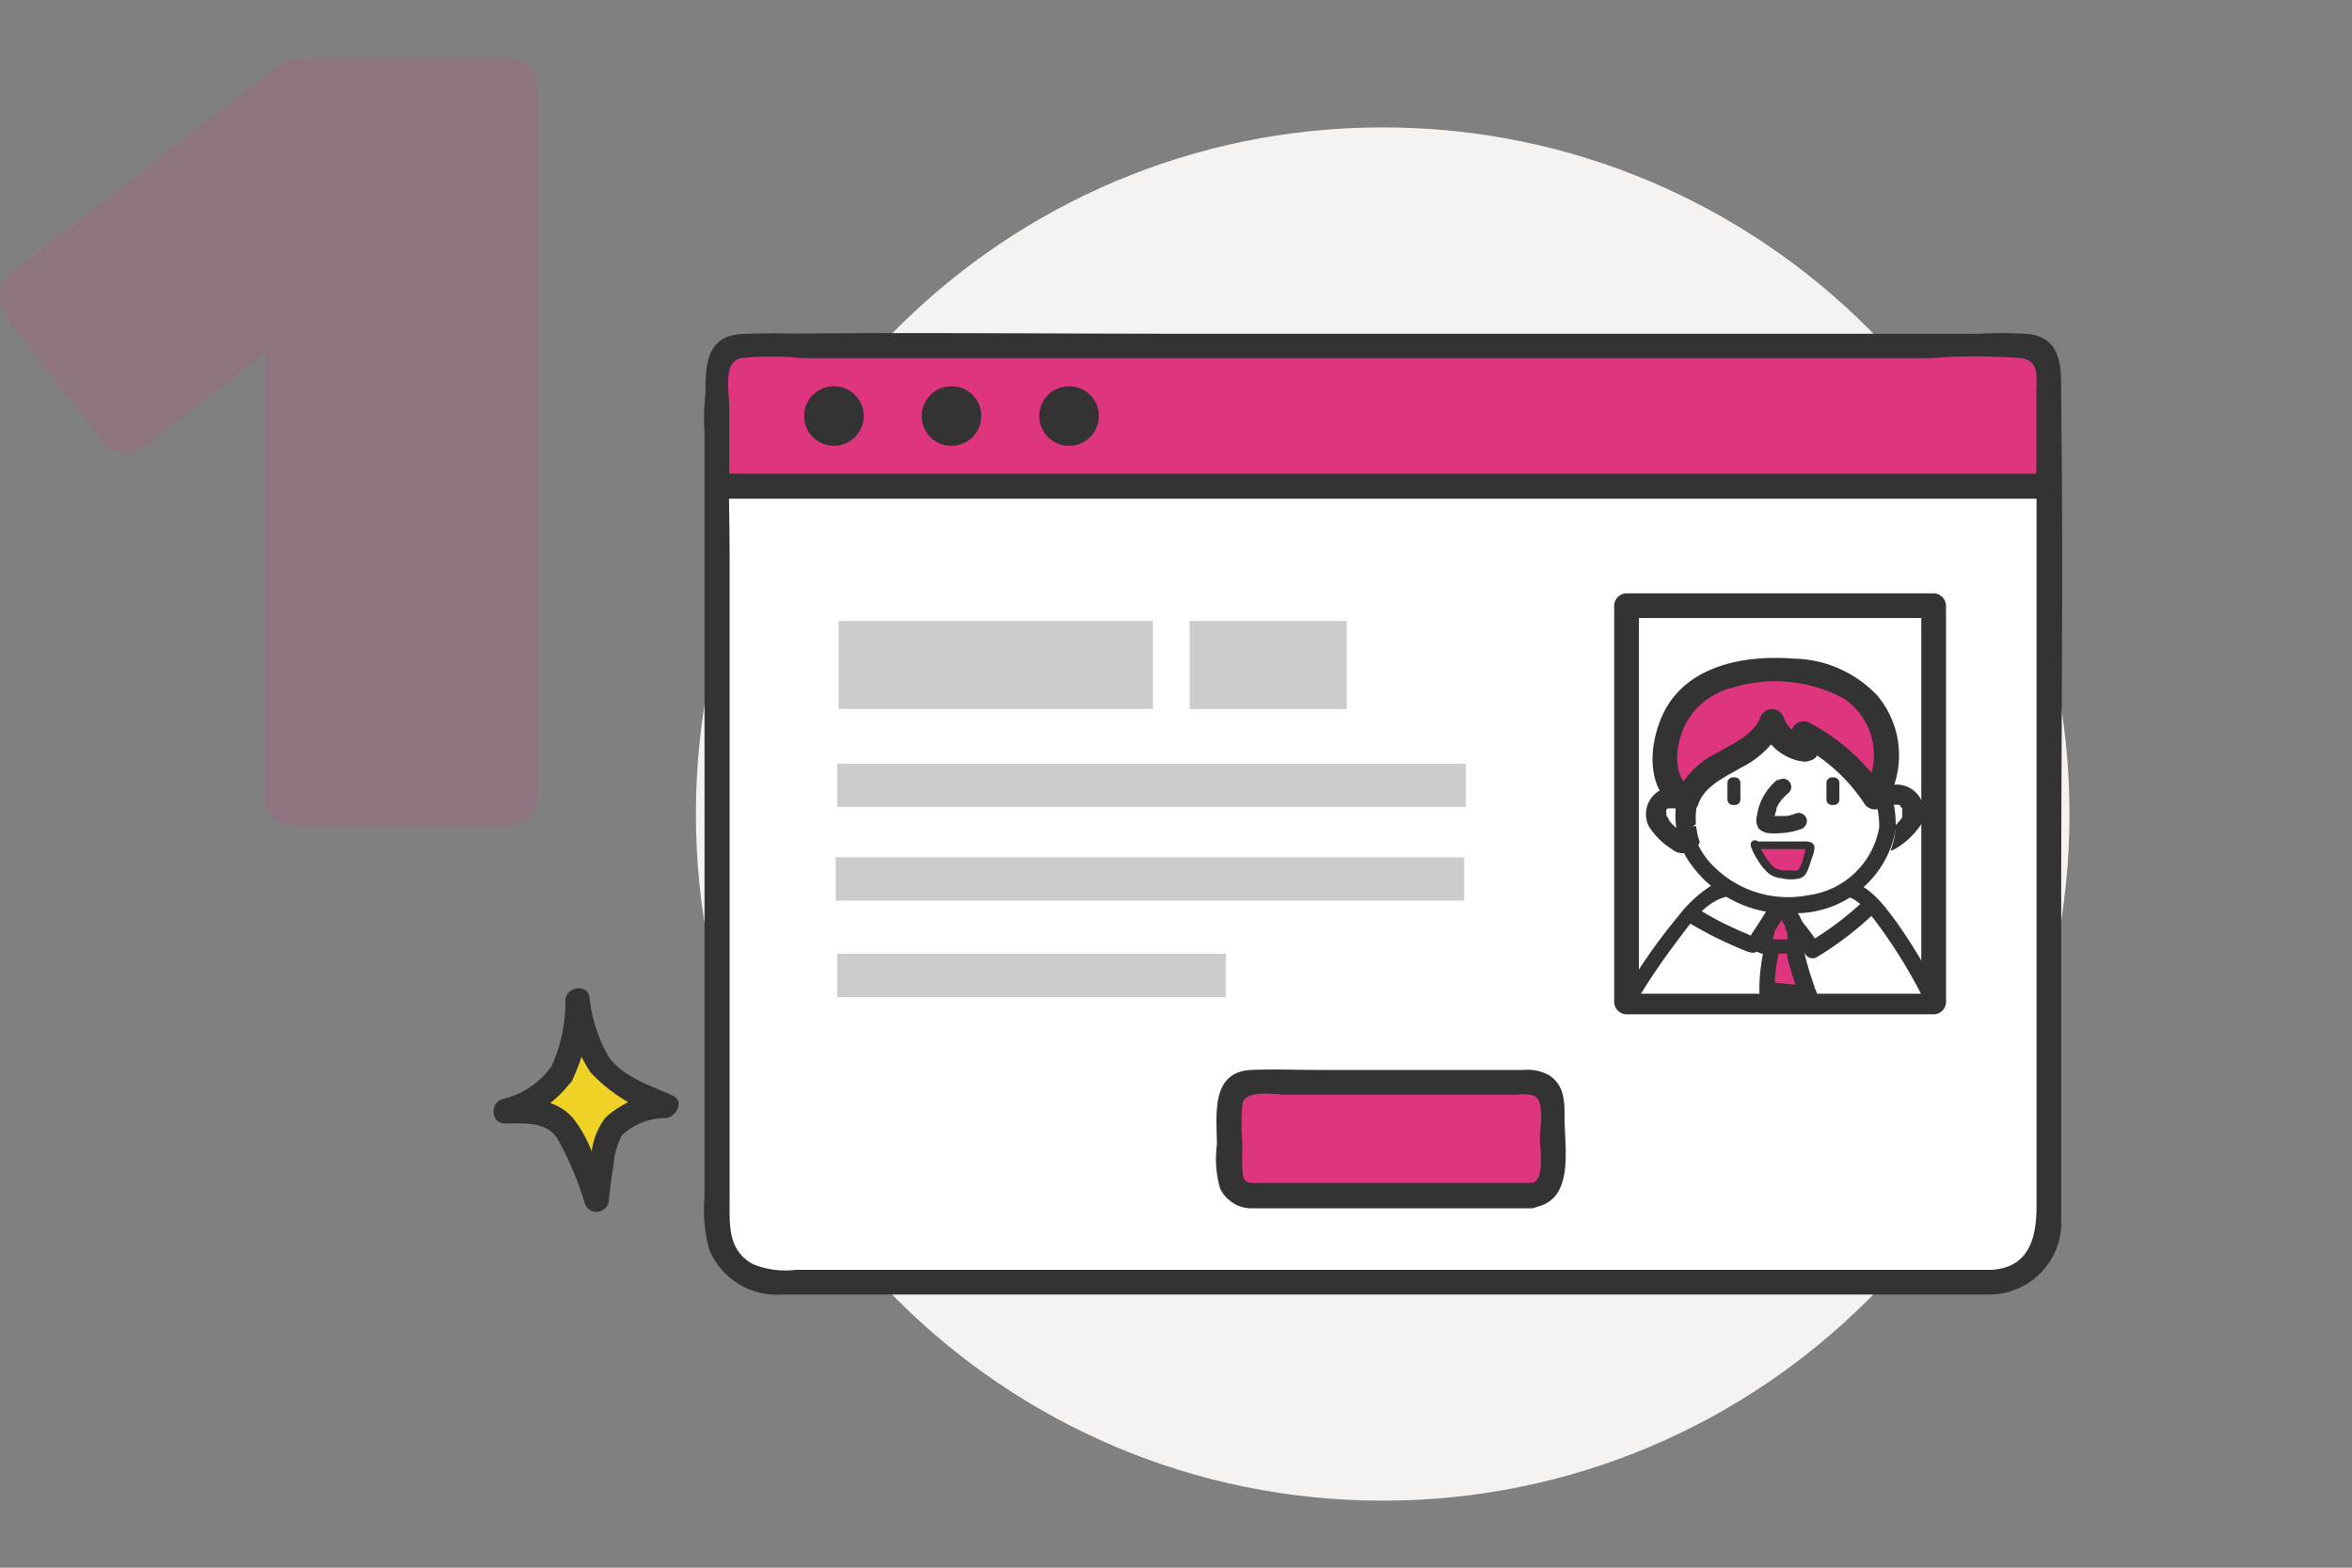 <svg width="120" height="80" fill="none" xmlns="http://www.w3.org/2000/svg">
    <rect width="100%" height="100%" fill="#808080" stroke="none"/>
    <path opacity=".15" d="M14.995 42.13a1.54 1.54 0 0 1-1.51-1.51V18.04l-6.26 4.82a1.32 1.32 0 0 1-1.11.25 1.87 1.87 0 0 1-1-.7l-4.92-6.37a1.89 1.89 0 0 1-.16-1.2 1.32 1.32 0 0 1 .67-1l13.46-10.45a1.86 1.86 0 0 1 .56-.31c.22-.055.444-.082.67-.08h10.55a1.52 1.52 0 0 1 1.51 1.51v36.1a1.52 1.52 0 0 1-1.51 1.51l-10.95.01z" fill="#DF357F"/>
    <path d="M70.545 76.58c19.352 0 35.04-15.688 35.04-35.04 0-19.352-15.688-35.04-35.04-35.04-19.352 0-35.04 15.688-35.04 35.04 0 19.352 15.688 35.04 35.04 35.04z" fill="#F6F2EF"/>
    <path d="M101.595 17.66h-62.09a2.93 2.93 0 0 0-2.93 2.93v41.92a2.93 2.93 0 0 0 2.93 2.93h62.09a2.93 2.93 0 0 0 2.93-2.93V20.59a2.93 2.93 0 0 0-2.93-2.93z" fill="#fff"/>
    <path d="M101.595 64.8h-61a4.34 4.34 0 0 1-2.18-.29c-1.29-.71-1.19-2-1.19-3.25V28.49c0-2.6-.11-5.22 0-7.81.12-2.86 3.09-2.4 5.06-2.4h40.1c6.32 0 12.67-.18 19 0 3.06.1 2.52 3.29 2.52 5.41v37.87c0 1.55-.35 3.13-2.3 3.24-.8 0-.81 1.31 0 1.26a3.683 3.683 0 0 0 3.341-2.417c.168-.458.242-.945.219-1.433V45.52c0-8.22.11-16.45 0-24.66a3.658 3.658 0 0 0-.978-2.66 3.67 3.67 0 0 0-2.582-1.17H60.475c-6.88 0-13.76-.07-20.64 0a3.7 3.7 0 0 0-3.79 2.71 10.528 10.528 0 0 0-.1 2.38v38.95a7.671 7.671 0 0 0 .23 2.66 3.71 3.71 0 0 0 3.7 2.33h61.72a.626.626 0 0 0 .582-.389.623.623 0 0 0 0-.482.625.625 0 0 0-.582-.389z" fill="#333"/>
    <path d="M104.525 24.8h-67.95v-6a1.13 1.13 0 0 1 1.13-1.13h65.68a1.13 1.13 0 0 1 1.13 1.13l.01 6z" fill="#DF357F"/>
    <path d="M104.525 24.17h-67.95l.63.63v-4.08c0-.74-.33-2.21.57-2.44a14.607 14.607 0 0 1 3.17 0h57.56a28.876 28.876 0 0 1 4.65 0c.93.17.74 1 .74 1.79v4.73a.627.627 0 0 0 .63.63.633.633 0 0 0 .63-.63v-4.42c0-1.36.18-3.08-1.61-3.33a20.56 20.56 0 0 0-2.83 0h-59c-1.3 0-2.63-.08-3.92 0-1.69.1-1.8 1.52-1.8 2.84v4.93a.64.64 0 0 0 .63.63h68a.643.643 0 0 0-.1-1.28z" fill="#333"/>
    <path d="M74.706 43.75h-32.07v2.21h32.07v-2.21zM74.786 38.97h-32.07v2.21h32.07v-2.21zM62.546 48.67h-19.83v2.21h19.83v-2.21z" fill="#CCC"/>
    <path d="M78.095 55.22h-14.32c-.59 0-1.07.479-1.07 1.07v3.63c0 .59.48 1.07 1.07 1.07h14.32c.591 0 1.07-.48 1.07-1.07v-3.63c0-.591-.479-1.07-1.07-1.07z" fill="#DF357F"/>
    <path d="M78.106 60.36h-13.72c-.24 0-.67.07-.87-.13-.2-.2-.13-1.48-.13-1.89a12.253 12.253 0 0 1 0-2c.14-.77 1.68-.48 2.24-.48h11.76a2 2 0 0 1 .89.06c.55.27.29 1.69.29 2.19s.28 2.19-.44 2.26c-.72.07-.81 1.34 0 1.26 2.25-.23 1.7-3 1.7-4.57 0-.83 0-1.68-.79-2.19a2.32 2.32 0 0 0-1.34-.27h-10.44c-1.13 0-2.28-.05-3.41 0-2.11.09-1.76 2.35-1.76 3.83a5.39 5.39 0 0 0 .17 2.23 1.789 1.789 0 0 0 1.7 1h14.15a.65.65 0 0 0 0-1.3z" fill="#333"/>
    <path d="M58.825 31.69h-16.04v4.49h16.04v-4.49zM68.715 31.69h-8.02v4.49h8.02v-4.49z" fill="#CCC"/>
    <path d="M42.545 22.75a1.52 1.52 0 1 0 0-3.04 1.52 1.52 0 0 0 0 3.04zM48.545 22.75a1.52 1.52 0 1 0 0-3.04 1.52 1.52 0 0 0 0 3.04zM54.545 22.75a1.52 1.52 0 1 0 0-3.04 1.52 1.52 0 0 0 0 3.04z" fill="#333"/>
    <path d="M98.655 30.91h-15.67v20.22h15.67V30.91z" fill="#fff"/>
    <path d="M98.656 50.5h-15.67l.63.63V30.91l-.63.63h15.67l-.63-.63v20.22a.63.63 0 1 0 1.26 0V30.91a.64.64 0 0 0-.63-.63h-15.67a.64.64 0 0 0-.63.63v20.22a.64.64 0 0 0 .63.63h15.67a.63.63 0 1 0 0-1.26z" fill="#333"/>
    <path d="M98.655 51.13h-15.67s3.4-5.82 5.13-5.82h6c1.68 0 4.54 5.82 4.54 5.82z" fill="#fff"/>
    <path d="M98.655 50.71h-15.67l.36.63a33.143 33.143 0 0 1 2.12-3.18c.7-.93 1.68-2.44 3-2.44h4.67c.397-.046.8-.026 1.19.06.68.23 1.25 1.08 1.66 1.63a26.456 26.456 0 0 1 2.34 3.93c.23.49 1 .06.72-.42a27.262 27.262 0 0 0-2.24-3.8c-.76-1.05-1.63-2.23-3-2.23h-5a2.79 2.79 0 0 0-1.31.19c-.72.429-1.352.992-1.86 1.66a29.39 29.39 0 0 0-2.9 4.18.42.42 0 0 0 .36.63h15.67a.423.423 0 1 0-.11-.84z" fill="#333"/>
    <path d="M95.835 41.56a1.58 1.58 0 0 1 .51-.85.86.86 0 0 1 .86-.06.999.999 0 0 1 .56.67.82.82 0 0 1-.19.78 3.74 3.74 0 0 1-1 .9.68.68 0 0 1-.33.13.48.48 0 0 1-.35-.19 1.37 1.37 0 0 1-.19-.36" fill="#fff"/>
    <path d="m96.235 41.67.08-.21v-.08l.06-.12.06-.1c0-.06 0 0 0 0l.09-.09h.07c.06 0 0 0 0 0h.11c-.07 0 0 0 0 0h.07c.05 0 0 0 0 0h.11c.08 0 0 0 0 0l.1.06s.05 0 0 0 0 .05 0 .05a.27.27 0 0 1 .07.08v.09s0 .07 0 0c.005.05.005.1 0 .15v.13c0 .06 0 0 0 0v.07l-.09.13-.18.21-.2.19-.19.16-.06.05-.14.09h-.06s-.06 0 0 0v-.05c0 .05 0 0 0 0a.25.25 0 0 1 0-.07v-.06c0-.06 0 .09 0 0a.43.43 0 0 0-.52-.29.42.42 0 0 0-.29.51 1.4 1.4 0 0 0 .51.73.84.84 0 0 0 .89 0 3.999 3.999 0 0 0 1.17-1.06c.188-.229.29-.515.29-.81a1.499 1.499 0 0 0-.27-.79 1.4 1.4 0 0 0-1.45-.57 1.66 1.66 0 0 0-1.07 1.27.41.41 0 0 0 .29.51.42.42 0 0 0 .51-.29l.04.11z" fill="#333"/>
    <path d="M86.385 41.56a1.52 1.52 0 0 0-.51-.85.85.85 0 0 0-.86-.06 1.07 1.07 0 0 0-.56.67.82.82 0 0 0 0 .44 1 1 0 0 0 .19.34c.279.355.617.66 1 .9.096.071.21.116.33.13a.46.46 0 0 0 .35-.19c.084-.108.149-.23.19-.36" fill="#fff"/>
    <path d="M86.756 41.45a1.769 1.769 0 0 0-.89-1.2 1.389 1.389 0 0 0-1.73 1.94c.292.45.678.831 1.13 1.12a.93.93 0 0 0 1 .15 1.27 1.27 0 0 0 .58-.77.415.415 0 1 0-.8-.22c0 .07 0 0 0 0a.53.53 0 0 1 0 .11c0 .06 0 0 0 0h-.06s.05 0 0 0a1.945 1.945 0 0 1-.24-.15l-.11-.08-.22-.2-.18-.18-.08-.1v-.05s-.06-.08 0 0c-.053-.07-.1-.143-.14-.22v-.07c0-.07 0-.08 0 0v-.06a.142.142 0 0 1 0-.06s0-.11 0 0a.311.311 0 0 1 0-.1s0-.07 0 0c0 0 .09-.08 0 0l.1-.06h.05s-.05 0 0 0h.41s-.06-.06 0 0a.757.757 0 0 1 .09.09c.002.02.002.04 0 .06a.74.74 0 0 1 .07.12v.05c0 .1.07.19.1.29a.422.422 0 0 0 .52.29.42.42 0 0 0 .29-.51l.11-.19z" fill="#333"/>
    <path d="M96.7 42.397c.241-2.388-1.839-4.555-4.646-4.838-2.808-.284-5.28 1.423-5.52 3.811-.242 2.389 1.839 4.555 4.646 4.839 2.807.283 5.279-1.423 5.52-3.812z" fill="#fff"/>
    <path d="M95.875 42.25a4.23 4.23 0 0 1-3.6 3.43 5.37 5.37 0 0 1-5.15-1.8 3.58 3.58 0 0 1 .14-4.7 5.281 5.281 0 0 1 5.22-1.28 4.34 4.34 0 0 1 3.39 4.35c0 .54.8.54.84 0a5 5 0 0 0-3.3-4.91 6.26 6.26 0 0 0-6.35.88 4.41 4.41 0 0 0-1 5.58 6.08 6.08 0 0 0 5.67 2.8 5.19 5.19 0 0 0 5-4.35c.05-.53-.79-.53-.86 0z" fill="#333"/>
    <path d="M89.516 43.12h2.68a.2.2 0 0 1 .13 0 .17.17 0 0 1 0 .14c-.08.32-.18.633-.3.94a.54.54 0 0 1-.22.33.72.72 0 0 1-.33.07 2.33 2.33 0 0 1-1-.15 2.9 2.9 0 0 1-1-1.4" fill="#DF357F"/>
    <path d="M89.515 43.33H92.175h-.06v.07l-.12.4c0 .13-.08.25-.13.37a.4.4 0 0 1-.16.24.792.792 0 0 1-.34 0c-.13.01-.26.01-.39 0a1 1 0 0 1-.47-.16 1.751 1.751 0 0 1-.29-.32 5.561 5.561 0 0 1-.33-.51 1.32 1.32 0 0 1-.15-.39c0-.11-.16-.17-.26-.14a.2.2 0 0 0-.14.25c.033.165.094.324.18.47.098.183.209.36.33.53.118.16.252.307.4.44.197.14.43.222.67.24.306.072.624.072.93 0 .28-.1.38-.38.47-.64l.15-.45a1.72 1.72 0 0 0 .11-.46c0-.38-.44-.33-.7-.33h-2.34a.21.21 0 1 0 0 .42l-.02-.03zM90.726 39.75a3 3 0 0 0-1 1.47c-.04.14-.07.284-.09.43a.79.79 0 0 0 .09.62.81.81 0 0 0 .56.25c.16.014.32.014.48 0 .382-.01.76-.081 1.12-.21a.44.44 0 0 0 .29-.52.422.422 0 0 0-.52-.29 2.755 2.755 0 0 1-.49.14h-.78c-.09 0 0-.06.06.06s.09.26.08.16a.406.406 0 0 1 0-.11c0 .11 0 0 0 0 .022-.144.06-.285.11-.42 0 0 0-.15 0 0a.357.357 0 0 1 0-.09l.1-.19c.037-.068.08-.131.13-.19 0 0 0-.08 0 0a.391.391 0 0 1 .08-.1c.099-.112.206-.215.32-.31a.41.41 0 0 0 0-.59.42.42 0 0 0-.59 0l.05-.11zM93.566 39.67h-.1a.28.28 0 0 0-.28.28v.85c0 .155.125.28.28.28h.1a.28.28 0 0 0 .28-.28v-.85a.28.28 0 0 0-.28-.28zM88.516 39.67h-.1a.28.28 0 0 0-.28.28v.85c0 .155.125.28.28.28h.1a.28.28 0 0 0 .28-.28v-.85a.28.28 0 0 0-.28-.28z" fill="#333"/>
    <path d="M92.155 38.23v-.77a9.53 9.53 0 0 1 3.56 3.2 4.11 4.11 0 0 0 0-4.34 4.891 4.891 0 0 0-3.51-2c-1.38-.16-5.94-.57-7 3.15-.36 1.25-.25 2.82.92 3.4.62-1.93 3.62-2.14 4.36-4a2 2 0 0 0 1.67 1.36z" fill="#DF357F"/>
    <path d="M92.785 38.23v-.77l-1 .54a8.93 8.93 0 0 1 3.33 3 .64.64 0 0 0 1.09 0 4.75 4.75 0 0 0-.41-5.49 5.999 5.999 0 0 0-4.28-1.9c-2.45-.19-5.4.31-6.62 2.73-.79 1.59-1 4.08.84 5.05a.63.63 0 0 0 .92-.37c.33-.93 1.39-1.38 2.18-1.85a4.75 4.75 0 0 0 2.18-2.18h-1.21a2.68 2.68 0 0 0 2.16 1.87c.8.12 1.14-1.09.34-1.22a1.54 1.54 0 0 1-1.29-1 .63.63 0 0 0-1.21 0c-.38.9-1.48 1.35-2.26 1.81a4.45 4.45 0 0 0-2.1 2.22l.93-.37c-1.16-.63-.87-2.41-.36-3.39a3.709 3.709 0 0 1 2.31-1.8 7.413 7.413 0 0 1 5.75.54 3.45 3.45 0 0 1 1 4.71h1.09a10.4 10.4 0 0 0-3.78-3.44.64.64 0 0 0-1 .55v.77c.18.8 1.43.8 1.4-.01zM90.845 47.07a14.26 14.26 0 0 1 1.27 1.63.43.43 0 0 0 .57.15 16.837 16.837 0 0 0 2.86-2.17c.39-.38-.2-1-.59-.59a15.743 15.743 0 0 1-2.69 2l.57.15a15.375 15.375 0 0 0-1.39-1.8c-.37-.4-1 .19-.6.59v.04z" fill="#333"/>
    <path d="M90.385 46.04c-.18.32-.37.63-.57.94-.09.14-.18.29-.28.43l-.14.21a1.18 1.18 0 0 1-.14.22l.21-.06a1.191 1.191 0 0 1-.34-.13l-.39-.16-.79-.37c-.52-.26-1-.55-1.52-.85a.42.42 0 0 0-.42.72 20.237 20.237 0 0 0 2.9 1.47c.26.11.53.24.8.08a2 2 0 0 0 .51-.64c.32-.47.61-.95.9-1.44a.42.42 0 0 0-.73-.42z" fill="#333"/>
    <path d="M90.486 48.21a9.173 9.173 0 0 0-.31 2.39c.46 0 1.41.19 2.11.16-.28-.671-.504-1.363-.67-2.07 0-.19-.12-.42-.31-.49a1.077 1.077 0 0 0-.19 0h-.58" fill="#DF357F"/>
    <path d="M90.085 48.1a9.164 9.164 0 0 0-.32 2.5.41.41 0 0 0 .41.41c.71 0 1.4.2 2.11.17a.42.42 0 0 0 .36-.63s0-.07-.05-.1 0 0 0-.05l-.07-.19-.15-.45c-.1-.31-.18-.62-.27-.94a1.65 1.65 0 0 0-.38-.85c-.3-.29-.79-.22-1.17-.24a.42.42 0 1 0 0 .84h.63s0-.05 0 0 0 .12 0 0a.25.25 0 0 0 0 .07v.18c0 .06.07.27.11.41.148.575.342 1.137.58 1.68l.36-.63c-.71 0-1.4-.14-2.11-.16l.42.42a8.228 8.228 0 0 1 .3-2.27.421.421 0 0 0-.81-.23l.05.06z" fill="#333"/>
    <path d="M89.926 48.19a.05.05 0 0 0 0 .05h1.61a.2.2 0 0 0 .15 0c.01-.04.01-.08 0-.12a2.52 2.52 0 0 0-.47-1.43.18.18 0 0 0-.09-.08.138.138 0 0 0-.11 0h-.22a.479.479 0 0 0-.17.05.533.533 0 0 0-.12.14l-.41.62-.17.77z" fill="#DF357F"/>
    <path d="M89.505 48.19a.46.46 0 0 0 .21.41.62.62 0 0 0 .33.07h1.34c.17.018.342-.006.5-.07a.58.58 0 0 0 .27-.54 2.889 2.889 0 0 0-.14-.83 2.733 2.733 0 0 0-.35-.73.67.67 0 0 0-.52-.35c-.145.009-.29.033-.43.07a.709.709 0 0 0-.47.3c-.09.12-.16.25-.24.37-.12.147-.214.313-.28.49l-.19.71a.43.43 0 0 0 .3.51.42.42 0 0 0 .51-.29l.14-.5.06-.25c0 .07 0 .09 0 0v-.06l.22-.33.09-.14v-.06c0-.06 0 0 0 0h.26a.241.241 0 0 1-.2 0v-.05.08c.06.083.113.17.16.26v.07s0 .11.05.14c.05.03.06.2.08.3a.8.8 0 0 0 0 .15.218.218 0 0 0 0 .08v.15s0 .06 0 0c.25-.17.32-.24.2-.21h.06a1.483 1.483 0 0 0-.2 0h-1.42l.21.05.19.25v.07a.42.42 0 0 0-.84 0l.1-.12z" fill="#333"/>
    <path d="M28.585 54.86a5.091 5.091 0 0 1-2.8 1.83 3.759 3.759 0 0 1 2.84.64c.33.347.581.76.74 1.21.39.87.74 1.76 1.07 2.65.08-.84.21-1.68.37-2.51.05-.32.147-.63.29-.92.52-1 1.78-1.21 2.87-1.34-.58-.26-1.15-.53-1.72-.81a5.998 5.998 0 0 1-1.06-.64c-1.14-.92-1.48-2.49-1.75-3.93a10.813 10.813 0 0 1-.85 3.82z" fill="#F0D227"/>
    <path d="M28.035 54.55a4.24 4.24 0 0 1-2.41 1.54c-.66.21-.57 1.27.16 1.24.92 0 2.07-.11 2.64.75a16.194 16.194 0 0 1 1.4 3.29.63.63 0 0 0 1.24-.17c.06-.59.14-1.18.24-1.76a3.71 3.71 0 0 1 .43-1.51 3.21 3.21 0 0 1 2.23-.87c.54-.07 1-.88.32-1.17-1.08-.48-2.5-.94-3.21-1.93a7.61 7.61 0 0 1-1-3.08c-.13-.72-1.2-.51-1.23.17a7.889 7.889 0 0 1-.77 3.5.633.633 0 0 0 1.09.64 9.34 9.34 0 0 0 .94-4.14l-1.24.17a8.331 8.331 0 0 0 1.25 3.49 8.4 8.4 0 0 0 3.58 2.26l.31-1.17a4.66 4.66 0 0 0-3.13 1.25 3.571 3.571 0 0 0-.69 1.76c-.15.79-.26 1.59-.34 2.39l1.23-.16c-.26-.72-.54-1.43-.83-2.13a6.638 6.638 0 0 0-1-1.84c-.85-1-2.22-1.05-3.44-1l.17 1.24a5.66 5.66 0 0 0 3.17-2.12c.43-.68-.66-1.33-1.11-.64z" fill="#333"/>
</svg>
